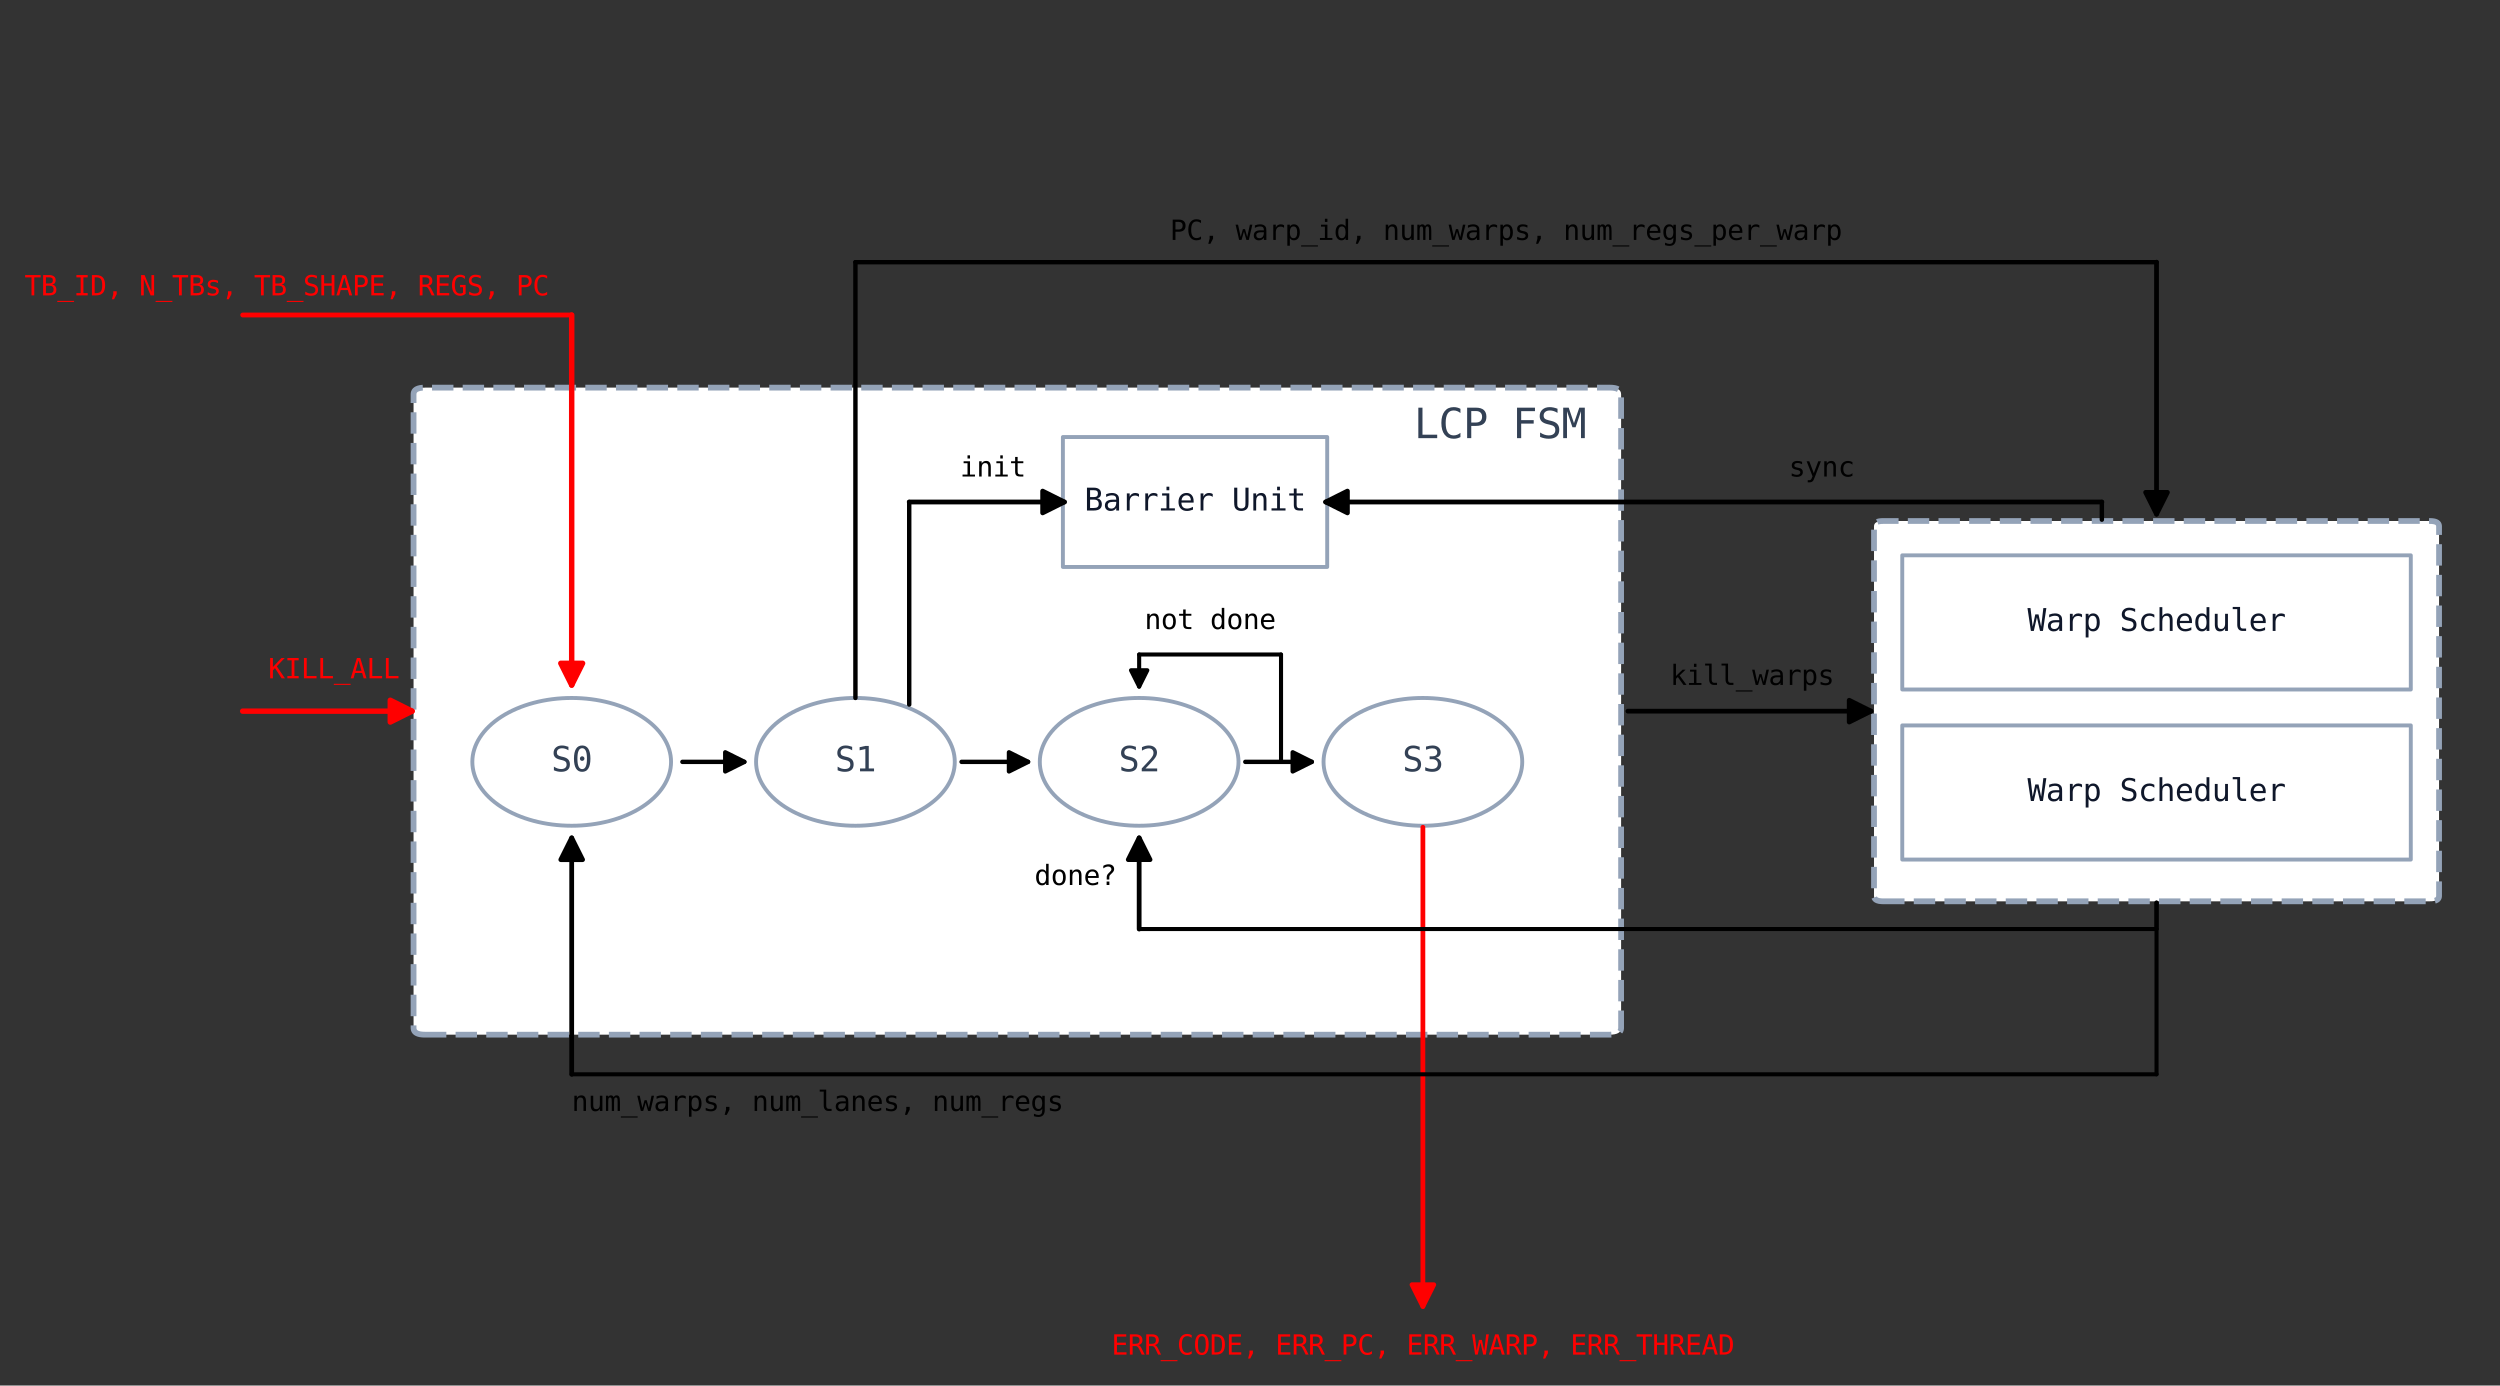 <?xml version="1.0" encoding="utf-8" standalone="no"?>
<!DOCTYPE svg PUBLIC "-//W3C//DTD SVG 1.1//EN"
  "http://www.w3.org/Graphics/SVG/1.1/DTD/svg11.dtd">
<svg xmlns:xlink="http://www.w3.org/1999/xlink" width="734.728pt" height="407.199pt" viewBox="0 0 734.728 407.199" xmlns="http://www.w3.org/2000/svg" version="1.1">
 <rect x="0" y="0" width="734.728" height="407.199" fill="#333333" stroke="none"/>
 <defs>
  <style type="text/css">*{stroke-linejoin: round; stroke-linecap: butt}</style>
 </defs>
 <g id="figure_1">
  <g id="patch_1">
   <path d="M 0 407.199 
L 734.728 407.199 
L 734.728 0 
L 0 0 
L 0 407.199 
z
" style="fill: none; opacity: 0"/>
  </g>
  <g id="axes_1">
   <g id="patch_2">
    <path d="M 124.888 304.081 
L 473.08 304.081 
Q 476.428 304.081 476.428 302.141 
L 476.428 115.862 
Q 476.428 113.922 473.08 113.922 
L 124.888 113.922 
Q 121.54 113.922 121.54 115.862 
L 121.54 302.141 
Q 121.54 304.081 124.888 304.081 
z
" clip-path="url(#p9949e3973f)" style="fill: #ffffff; stroke-dasharray: 6.29,2.72; stroke-dashoffset: 0; stroke: #94a3b8; stroke-width: 1.7; stroke-linejoin: miter"/>
   </g>
   <g id="patch_3">
    <path d="M 312.376 166.623 
L 390.05 166.623 
L 390.05 128.436 
L 312.376 128.436 
z
" clip-path="url(#p9949e3973f)" style="fill: #ffffff; stroke: #94a3b8; stroke-width: 1.15; stroke-linejoin: miter"/>
   </g>
   <g id="patch_4">
    <path d="M 168.016 242.681 
C 175.76 242.681 183.188 240.702 188.663 237.181 
C 194.139 233.66 197.216 228.884 197.216 223.904 
C 197.216 218.924 194.139 214.148 188.663 210.627 
C 183.188 207.105 175.76 205.127 168.016 205.127 
C 160.272 205.127 152.844 207.105 147.369 210.627 
C 141.893 214.148 138.816 218.924 138.816 223.904 
C 138.816 228.884 141.893 233.66 147.369 237.181 
C 152.844 240.702 160.272 242.681 168.016 242.681 
z
" clip-path="url(#p9949e3973f)" style="fill: #ffffff; stroke: #94a3b8; stroke-width: 1.15; stroke-linejoin: miter"/>
   </g>
   <g id="patch_5">
    <path d="M 251.402 242.681 
C 259.146 242.681 266.574 240.702 272.05 237.181 
C 277.525 233.66 280.602 228.884 280.602 223.904 
C 280.602 218.924 277.525 214.148 272.05 210.627 
C 266.574 207.105 259.146 205.127 251.402 205.127 
C 243.658 205.127 236.23 207.105 230.755 210.627 
C 225.279 214.148 222.202 218.924 222.202 223.904 
C 222.202 228.884 225.279 233.66 230.755 237.181 
C 236.23 240.702 243.658 242.681 251.402 242.681 
z
" clip-path="url(#p9949e3973f)" style="fill: #ffffff; stroke: #94a3b8; stroke-width: 1.15; stroke-linejoin: miter"/>
   </g>
   <g id="patch_6">
    <path d="M 334.788 242.681 
C 342.532 242.681 349.96 240.702 355.436 237.181 
C 360.912 233.66 363.988 228.884 363.988 223.904 
C 363.988 218.924 360.912 214.148 355.436 210.627 
C 349.96 207.105 342.532 205.127 334.788 205.127 
C 327.044 205.127 319.617 207.105 314.141 210.627 
C 308.665 214.148 305.588 218.924 305.588 223.904 
C 305.588 228.884 308.665 233.66 314.141 237.181 
C 319.617 240.702 327.044 242.681 334.788 242.681 
z
" clip-path="url(#p9949e3973f)" style="fill: #ffffff; stroke: #94a3b8; stroke-width: 1.15; stroke-linejoin: miter"/>
   </g>
   <g id="patch_7">
    <path d="M 418.175 242.681 
C 425.918 242.681 433.346 240.702 438.822 237.181 
C 444.298 233.66 447.375 228.884 447.375 223.904 
C 447.375 218.924 444.298 214.148 438.822 210.627 
C 433.346 207.105 425.918 205.127 418.175 205.127 
C 410.431 205.127 403.003 207.105 397.527 210.627 
C 392.051 214.148 388.975 218.924 388.975 223.904 
C 388.975 228.884 392.051 233.66 397.527 237.181 
C 403.003 240.702 410.431 242.681 418.175 242.681 
z
" clip-path="url(#p9949e3973f)" style="fill: #ffffff; stroke: #94a3b8; stroke-width: 1.15; stroke-linejoin: miter"/>
   </g>
   <g id="patch_8">
    <path d="M 200.556 223.904 
Q 210.379 223.904 218.748 223.904 
" clip-path="url(#p9949e3973f)" style="fill: none; stroke: #000000; stroke-width: 1.3; stroke-linecap: round"/>
    <path d="M 213.148 221.104 
L 218.748 223.904 
L 213.148 226.704 
z
" clip-path="url(#p9949e3973f)" style="stroke: #000000; stroke-width: 1.3; stroke-linecap: round"/>
   </g>
   <g id="patch_9">
    <path d="M 282.6 223.904 
Q 293.094 223.904 302.134 223.904 
" clip-path="url(#p9949e3973f)" style="fill: none; stroke: #000000; stroke-width: 1.3; stroke-linecap: round"/>
    <path d="M 296.534 221.104 
L 302.134 223.904 
L 296.534 226.704 
z
" clip-path="url(#p9949e3973f)" style="stroke: #000000; stroke-width: 1.3; stroke-linecap: round"/>
   </g>
   <g id="patch_10">
    <path d="M 365.986 223.904 
Q 376.48 223.904 385.52 223.904 
" clip-path="url(#p9949e3973f)" style="fill: none; stroke: #000000; stroke-width: 1.3; stroke-linecap: round"/>
    <path d="M 379.92 221.104 
L 385.52 223.904 
L 379.92 226.704 
z
" clip-path="url(#p9949e3973f)" style="stroke: #000000; stroke-width: 1.3; stroke-linecap: round"/>
   </g>
   <g id="patch_11">
    <path d="M 334.788 192.359 
Q 334.788 197.744 334.788 201.787 
" clip-path="url(#p9949e3973f)" style="fill: none; stroke: #000000; stroke-width: 1.2; stroke-linecap: round"/>
    <path d="M 337.188 196.987 
L 334.788 201.787 
L 332.388 196.987 
z
" clip-path="url(#p9949e3973f)" style="stroke: #000000; stroke-width: 1.2; stroke-linecap: round"/>
   </g>
   <g id="patch_12">
    <path d="M 553.432 264.885 
L 714.136 264.885 
Q 716.815 264.885 716.815 263.333 
L 716.815 154.67 
Q 716.815 153.118 714.136 153.118 
L 553.432 153.118 
Q 550.754 153.118 550.754 154.67 
L 550.754 263.333 
Q 550.754 264.885 553.432 264.885 
z
" clip-path="url(#p9949e3973f)" style="fill: #ffffff; stroke-dasharray: 6.29,2.72; stroke-dashoffset: 0; stroke: #94a3b8; stroke-width: 1.7; stroke-linejoin: miter"/>
   </g>
   <g id="patch_13">
    <path d="M 559.057 202.637 
L 708.512 202.637 
L 708.512 163.208 
L 559.057 163.208 
z
" clip-path="url(#p9949e3973f)" style="fill: #ffffff; stroke: #94a3b8; stroke-width: 1.15; stroke-linejoin: miter"/>
   </g>
   <g id="patch_14">
    <path d="M 559.057 252.622 
L 708.512 252.622 
L 708.512 213.193 
L 559.057 213.193 
z
" clip-path="url(#p9949e3973f)" style="fill: #ffffff; stroke: #94a3b8; stroke-width: 1.15; stroke-linejoin: miter"/>
   </g>
   <g id="patch_15">
    <path d="M 633.784 77.054 
Q 633.784 114.86 633.784 151.101 
" clip-path="url(#p9949e3973f)" style="fill: none; stroke: #000000; stroke-width: 1.4; stroke-linecap: round"/>
    <path d="M 636.984 144.701 
L 633.784 151.101 
L 630.584 144.701 
z
" clip-path="url(#p9949e3973f)" style="stroke: #000000; stroke-width: 1.4; stroke-linecap: round"/>
   </g>
   <g id="patch_16">
    <path d="M 168.016 315.724 
Q 168.016 280.203 168.016 246.248 
" clip-path="url(#p9949e3973f)" style="fill: none; stroke: #000000; stroke-width: 1.4; stroke-linecap: round"/>
    <path d="M 164.816 252.648 
L 168.016 246.248 
L 171.216 252.648 
z
" clip-path="url(#p9949e3973f)" style="stroke: #000000; stroke-width: 1.4; stroke-linecap: round"/>
   </g>
   <g id="patch_17">
    <path d="M 334.788 273.035 
Q 334.788 258.856 334.788 246.243 
" clip-path="url(#p9949e3973f)" style="fill: none; stroke: #000000; stroke-width: 1.4; stroke-linecap: round"/>
    <path d="M 331.588 252.643 
L 334.788 246.243 
L 337.988 252.643 
z
" clip-path="url(#p9949e3973f)" style="stroke: #000000; stroke-width: 1.4; stroke-linecap: round"/>
   </g>
   <g id="patch_18">
    <path d="M 617.714 147.53 
Q 502.872 147.53 389.595 147.53 
" clip-path="url(#p9949e3973f)" style="fill: none; stroke: #000000; stroke-width: 1.4; stroke-linecap: round"/>
    <path d="M 395.995 150.73 
L 389.595 147.53 
L 395.995 144.33 
z
" clip-path="url(#p9949e3973f)" style="stroke: #000000; stroke-width: 1.4; stroke-linecap: round"/>
   </g>
   <g id="patch_19">
    <path d="M 267.21 147.53 
Q 290.801 147.53 312.826 147.53 
" clip-path="url(#p9949e3973f)" style="fill: none; stroke: #000000; stroke-width: 1.4; stroke-linecap: round"/>
    <path d="M 306.426 144.33 
L 312.826 147.53 
L 306.426 150.73 
z
" clip-path="url(#p9949e3973f)" style="stroke: #000000; stroke-width: 1.4; stroke-linecap: round"/>
   </g>
   <g id="patch_20">
    <path d="M 168.016 92.578 
Q 168.016 147.851 168.016 201.336 
" clip-path="url(#p9949e3973f)" style="fill: none; stroke: #ff0000; stroke-width: 1.6; stroke-linecap: round"/>
    <path d="M 171.216 194.936 
L 168.016 201.336 
L 164.816 194.936 
z
" clip-path="url(#p9949e3973f)" style="fill: #ff0000; stroke: #ff0000; stroke-width: 1.6; stroke-linecap: round"/>
   </g>
   <g id="patch_21">
    <path d="M 418.175 243.125 
Q 418.175 314.324 418.175 383.957 
" clip-path="url(#p9949e3973f)" style="fill: none; stroke: #ff0000; stroke-width: 1.4; stroke-linecap: round"/>
    <path d="M 421.375 377.557 
L 418.175 383.957 
L 414.975 377.557 
z
" clip-path="url(#p9949e3973f)" style="fill: #ff0000; stroke: #ff0000; stroke-width: 1.4; stroke-linecap: round"/>
   </g>
   <g id="patch_22">
    <path d="M 71.32 209.002 
Q 97.106 209.002 121.102 209.002 
" clip-path="url(#p9949e3973f)" style="fill: none; stroke: #ff0000; stroke-width: 1.6; stroke-linecap: round"/>
    <path d="M 114.702 205.802 
L 121.102 209.002 
L 114.702 212.202 
z
" clip-path="url(#p9949e3973f)" style="fill: #ff0000; stroke: #ff0000; stroke-width: 1.6; stroke-linecap: round"/>
   </g>
   <g id="patch_23">
    <path d="M 478.426 209.002 
Q 514.929 209.002 549.867 209.002 
" clip-path="url(#p9949e3973f)" style="fill: none; stroke: #000000; stroke-width: 1.4; stroke-linecap: round"/>
    <path d="M 543.467 205.802 
L 549.867 209.002 
L 543.467 212.202 
z
" clip-path="url(#p9949e3973f)" style="stroke: #000000; stroke-width: 1.4; stroke-linecap: round"/>
   </g>
   <g id="line2d_1">
    <path d="M 376.481 223.904 
L 376.481 192.359 
" clip-path="url(#p9949e3973f)" style="fill: none; stroke: #000000; stroke-width: 1.2; stroke-linecap: round"/>
   </g>
   <g id="line2d_2">
    <path d="M 376.481 192.359 
L 334.788 192.359 
" clip-path="url(#p9949e3973f)" style="fill: none; stroke: #000000; stroke-width: 1.2; stroke-linecap: round"/>
   </g>
   <g id="line2d_3">
    <path d="M 251.402 205.127 
L 251.402 77.054 
" clip-path="url(#p9949e3973f)" style="fill: none; stroke: #000000; stroke-width: 1.3; stroke-linecap: round"/>
   </g>
   <g id="line2d_4">
    <path d="M 251.402 77.054 
L 633.784 77.054 
" clip-path="url(#p9949e3973f)" style="fill: none; stroke: #000000; stroke-width: 1.3; stroke-linecap: round"/>
   </g>
   <g id="line2d_5">
    <path d="M 633.784 265.273 
L 633.784 315.724 
" clip-path="url(#p9949e3973f)" style="fill: none; stroke: #000000; stroke-width: 1.2; stroke-linecap: round"/>
   </g>
   <g id="line2d_6">
    <path d="M 633.784 315.724 
L 168.016 315.724 
" clip-path="url(#p9949e3973f)" style="fill: none; stroke: #000000; stroke-width: 1.2; stroke-linecap: round"/>
   </g>
   <g id="line2d_7">
    <path d="M 633.784 265.273 
L 633.784 273.035 
" clip-path="url(#p9949e3973f)" style="fill: none; stroke: #000000; stroke-width: 1.2; stroke-linecap: round"/>
   </g>
   <g id="line2d_8">
    <path d="M 633.784 273.035 
L 334.788 273.035 
" clip-path="url(#p9949e3973f)" style="fill: none; stroke: #000000; stroke-width: 1.2; stroke-linecap: round"/>
   </g>
   <g id="line2d_9">
    <path d="M 617.714 152.73 
L 617.714 147.53 
" clip-path="url(#p9949e3973f)" style="fill: none; stroke: #000000; stroke-width: 1.3; stroke-linecap: round"/>
   </g>
   <g id="line2d_10">
    <path d="M 267.21 207.067 
L 267.21 147.53 
" clip-path="url(#p9949e3973f)" style="fill: none; stroke: #000000; stroke-width: 1.3; stroke-linecap: round"/>
   </g>
   <g id="line2d_11">
    <path d="M 71.32 92.578 
L 168.016 92.578 
" clip-path="url(#p9949e3973f)" style="fill: none; stroke: #ff0000; stroke-width: 1.4; stroke-linecap: round"/>
   </g>
   <g id="text_1">
    <!-- LCP FSM -->
    <g style="fill: #334155" transform="translate(415.546 128.77) scale(0.12 -0.12)">
     <defs>
      <path id="DejaVuSansMono-4c" d="M 672 4666 
L 1306 4666 
L 1306 531 
L 3559 531 
L 3559 0 
L 672 0 
L 672 4666 
z
" transform="scale(0.016)"/>
      <path id="DejaVuSansMono-43" d="M 3353 166 
Q 3113 38 2859 -26 
Q 2606 -91 2322 -91 
Q 1425 -91 929 543 
Q 434 1178 434 2328 
Q 434 3472 932 4111 
Q 1431 4750 2322 4750 
Q 2606 4750 2859 4686 
Q 3113 4622 3353 4494 
L 3353 3847 
Q 3122 4038 2856 4138 
Q 2591 4238 2322 4238 
Q 1706 4238 1400 3763 
Q 1094 3288 1094 2328 
Q 1094 1372 1400 897 
Q 1706 422 2322 422 
Q 2597 422 2861 522 
Q 3125 622 3353 813 
L 3353 166 
z
" transform="scale(0.016)"/>
      <path id="DejaVuSansMono-50" d="M 1247 4147 
L 1247 2394 
L 1978 2394 
Q 2416 2394 2661 2625 
Q 2906 2856 2906 3272 
Q 2906 3688 2662 3917 
Q 2419 4147 1978 4147 
L 1247 4147 
z
M 616 4666 
L 1978 4666 
Q 2759 4666 3162 4311 
Q 3566 3956 3566 3272 
Q 3566 2581 3164 2228 
Q 2763 1875 1978 1875 
L 1247 1875 
L 1247 0 
L 616 0 
L 616 4666 
z
" transform="scale(0.016)"/>
      <path id="DejaVuSansMono-20" transform="scale(0.016)"/>
      <path id="DejaVuSansMono-46" d="M 728 4666 
L 3475 4666 
L 3475 4134 
L 1363 4134 
L 1363 2759 
L 3278 2759 
L 3278 2228 
L 1363 2228 
L 1363 0 
L 728 0 
L 728 4666 
z
" transform="scale(0.016)"/>
      <path id="DejaVuSansMono-53" d="M 3163 4506 
L 3163 3866 
Q 2875 4050 2586 4144 
Q 2297 4238 2003 4238 
Q 1556 4238 1297 4030 
Q 1038 3822 1038 3469 
Q 1038 3159 1208 2996 
Q 1378 2834 1844 2725 
L 2175 2650 
Q 2831 2497 3131 2169 
Q 3431 1841 3431 1275 
Q 3431 609 3018 259 
Q 2606 -91 1819 -91 
Q 1491 -91 1159 -20 
Q 828 50 494 191 
L 494 863 
Q 853 634 1173 528 
Q 1494 422 1819 422 
Q 2297 422 2562 636 
Q 2828 850 2828 1234 
Q 2828 1584 2645 1768 
Q 2463 1953 2009 2053 
L 1672 2131 
Q 1022 2278 728 2575 
Q 434 2872 434 3372 
Q 434 3997 854 4373 
Q 1275 4750 1972 4750 
Q 2241 4750 2537 4689 
Q 2834 4628 3163 4506 
z
" transform="scale(0.016)"/>
      <path id="DejaVuSansMono-4d" d="M 269 4666 
L 1113 4666 
L 1919 2291 
L 2731 4666 
L 3578 4666 
L 3578 0 
L 2994 0 
L 2994 4122 
L 2163 1663 
L 1684 1663 
L 850 4122 
L 850 0 
L 269 0 
L 269 4666 
z
" transform="scale(0.016)"/>
     </defs>
     <use xlink:href="#DejaVuSansMono-4c"/>
     <use xlink:href="#DejaVuSansMono-43" transform="translate(60.205 0)"/>
     <use xlink:href="#DejaVuSansMono-50" transform="translate(120.41 0)"/>
     <use xlink:href="#DejaVuSansMono-20" transform="translate(180.615 0)"/>
     <use xlink:href="#DejaVuSansMono-46" transform="translate(240.82 0)"/>
     <use xlink:href="#DejaVuSansMono-53" transform="translate(301.025 0)"/>
     <use xlink:href="#DejaVuSansMono-4d" transform="translate(361.23 0)"/>
    </g>
   </g>
   <g id="text_2">
    <!-- Barrier Unit -->
    <g style="fill: #0f172a" transform="translate(318.703 150.037) scale(0.09 -0.09)">
     <defs>
      <path id="DejaVuSansMono-42" d="M 1153 2228 
L 1153 519 
L 1900 519 
Q 2450 519 2684 711 
Q 2919 903 2919 1344 
Q 2919 1800 2672 2014 
Q 2425 2228 1900 2228 
L 1153 2228 
z
M 1153 4147 
L 1153 2741 
L 1888 2741 
Q 2344 2741 2548 2916 
Q 2753 3091 2753 3481 
Q 2753 3834 2551 3990 
Q 2350 4147 1888 4147 
L 1153 4147 
z
M 519 4666 
L 1900 4666 
Q 2616 4666 3003 4356 
Q 3391 4047 3391 3481 
Q 3391 3053 3186 2806 
Q 2981 2559 2572 2497 
Q 3031 2428 3292 2104 
Q 3553 1781 3553 1281 
Q 3553 647 3137 323 
Q 2722 0 1900 0 
L 519 0 
L 519 4666 
z
" transform="scale(0.016)"/>
      <path id="DejaVuSansMono-61" d="M 2194 1759 
L 2003 1759 
Q 1500 1759 1245 1582 
Q 991 1406 991 1056 
Q 991 741 1181 566 
Q 1372 391 1709 391 
Q 2184 391 2456 720 
Q 2728 1050 2731 1631 
L 2731 1759 
L 2194 1759 
z
M 3309 1997 
L 3309 0 
L 2731 0 
L 2731 519 
Q 2547 206 2267 57 
Q 1988 -91 1588 -91 
Q 1053 -91 734 211 
Q 416 513 416 1019 
Q 416 1603 808 1906 
Q 1200 2209 1959 2209 
L 2731 2209 
L 2731 2300 
Q 2728 2719 2518 2908 
Q 2309 3097 1850 3097 
Q 1556 3097 1256 3012 
Q 956 2928 672 2766 
L 672 3341 
Q 991 3463 1283 3523 
Q 1575 3584 1850 3584 
Q 2284 3584 2592 3456 
Q 2900 3328 3091 3072 
Q 3209 2916 3259 2686 
Q 3309 2456 3309 1997 
z
" transform="scale(0.016)"/>
      <path id="DejaVuSansMono-72" d="M 3609 2778 
Q 3425 2922 3234 2987 
Q 3044 3053 2816 3053 
Q 2278 3053 1993 2715 
Q 1709 2378 1709 1741 
L 1709 0 
L 1131 0 
L 1131 3500 
L 1709 3500 
L 1709 2816 
Q 1853 3188 2151 3386 
Q 2450 3584 2859 3584 
Q 3072 3584 3256 3531 
Q 3441 3478 3609 3366 
L 3609 2778 
z
" transform="scale(0.016)"/>
      <path id="DejaVuSansMono-69" d="M 800 3500 
L 2272 3500 
L 2272 447 
L 3413 447 
L 3413 0 
L 556 0 
L 556 447 
L 1697 447 
L 1697 3053 
L 800 3053 
L 800 3500 
z
M 1697 4863 
L 2272 4863 
L 2272 4134 
L 1697 4134 
L 1697 4863 
z
" transform="scale(0.016)"/>
      <path id="DejaVuSansMono-65" d="M 3475 1894 
L 3475 1613 
L 984 1613 
L 984 1594 
Q 984 1022 1282 709 
Q 1581 397 2125 397 
Q 2400 397 2700 484 
Q 3000 572 3341 750 
L 3341 178 
Q 3013 44 2708 -23 
Q 2403 -91 2119 -91 
Q 1303 -91 843 398 
Q 384 888 384 1747 
Q 384 2584 834 3084 
Q 1284 3584 2034 3584 
Q 2703 3584 3089 3131 
Q 3475 2678 3475 1894 
z
M 2900 2063 
Q 2888 2569 2661 2833 
Q 2434 3097 2009 3097 
Q 1594 3097 1325 2822 
Q 1056 2547 1006 2059 
L 2900 2063 
z
" transform="scale(0.016)"/>
      <path id="DejaVuSansMono-55" d="M 459 1791 
L 459 4666 
L 1094 4666 
L 1094 1503 
Q 1094 1163 1112 1017 
Q 1131 872 1178 794 
Q 1278 609 1467 515 
Q 1656 422 1925 422 
Q 2197 422 2384 515 
Q 2572 609 2675 794 
Q 2722 872 2740 1015 
Q 2759 1159 2759 1497 
L 2759 4666 
L 3391 4666 
L 3391 1791 
Q 3391 1075 3302 773 
Q 3213 472 2994 275 
Q 2788 91 2522 0 
Q 2256 -91 1925 -91 
Q 1597 -91 1331 0 
Q 1066 91 856 275 
Q 641 469 550 776 
Q 459 1084 459 1791 
z
" transform="scale(0.016)"/>
      <path id="DejaVuSansMono-6e" d="M 3284 2169 
L 3284 0 
L 2706 0 
L 2706 2169 
Q 2706 2641 2540 2862 
Q 2375 3084 2022 3084 
Q 1619 3084 1401 2798 
Q 1184 2513 1184 1978 
L 1184 0 
L 609 0 
L 609 3500 
L 1184 3500 
L 1184 2975 
Q 1338 3275 1600 3429 
Q 1863 3584 2222 3584 
Q 2756 3584 3020 3232 
Q 3284 2881 3284 2169 
z
" transform="scale(0.016)"/>
      <path id="DejaVuSansMono-74" d="M 1919 4494 
L 1919 3500 
L 3225 3500 
L 3225 3053 
L 1919 3053 
L 1919 1153 
Q 1919 766 2066 612 
Q 2213 459 2578 459 
L 3225 459 
L 3225 0 
L 2522 0 
Q 1875 0 1609 259 
Q 1344 519 1344 1153 
L 1344 3053 
L 409 3053 
L 409 3500 
L 1344 3500 
L 1344 4494 
L 1919 4494 
z
" transform="scale(0.016)"/>
     </defs>
     <use xlink:href="#DejaVuSansMono-42"/>
     <use xlink:href="#DejaVuSansMono-61" transform="translate(60.205 0)"/>
     <use xlink:href="#DejaVuSansMono-72" transform="translate(120.41 0)"/>
     <use xlink:href="#DejaVuSansMono-72" transform="translate(180.615 0)"/>
     <use xlink:href="#DejaVuSansMono-69" transform="translate(240.82 0)"/>
     <use xlink:href="#DejaVuSansMono-65" transform="translate(301.025 0)"/>
     <use xlink:href="#DejaVuSansMono-72" transform="translate(361.23 0)"/>
     <use xlink:href="#DejaVuSansMono-20" transform="translate(421.436 0)"/>
     <use xlink:href="#DejaVuSansMono-55" transform="translate(481.641 0)"/>
     <use xlink:href="#DejaVuSansMono-6e" transform="translate(541.846 0)"/>
     <use xlink:href="#DejaVuSansMono-69" transform="translate(602.051 0)"/>
     <use xlink:href="#DejaVuSansMono-74" transform="translate(662.256 0)"/>
    </g>
   </g>
   <g id="text_3">
    <!-- S0 -->
    <g style="fill: #334155" transform="translate(161.996 226.69) scale(0.1 -0.1)">
     <defs>
      <path id="DejaVuSansMono-30" d="M 1509 2344 
Q 1509 2516 1629 2641 
Q 1750 2766 1919 2766 
Q 2094 2766 2219 2641 
Q 2344 2516 2344 2344 
Q 2344 2169 2220 2047 
Q 2097 1925 1919 1925 
Q 1744 1925 1626 2044 
Q 1509 2163 1509 2344 
z
M 1925 4250 
Q 1484 4250 1267 3775 
Q 1050 3300 1050 2328 
Q 1050 1359 1267 884 
Q 1484 409 1925 409 
Q 2369 409 2586 884 
Q 2803 1359 2803 2328 
Q 2803 3300 2586 3775 
Q 2369 4250 1925 4250 
z
M 1925 4750 
Q 2672 4750 3055 4137 
Q 3438 3525 3438 2328 
Q 3438 1134 3055 521 
Q 2672 -91 1925 -91 
Q 1178 -91 797 521 
Q 416 1134 416 2328 
Q 416 3525 797 4137 
Q 1178 4750 1925 4750 
z
" transform="scale(0.016)"/>
     </defs>
     <use xlink:href="#DejaVuSansMono-53"/>
     <use xlink:href="#DejaVuSansMono-30" transform="translate(60.205 0)"/>
    </g>
   </g>
   <g id="text_4">
    <!-- S1 -->
    <g style="fill: #334155" transform="translate(245.382 226.69) scale(0.1 -0.1)">
     <defs>
      <path id="DejaVuSansMono-31" d="M 844 531 
L 1825 531 
L 1825 4097 
L 769 3859 
L 769 4434 
L 1819 4666 
L 2450 4666 
L 2450 531 
L 3419 531 
L 3419 0 
L 844 0 
L 844 531 
z
" transform="scale(0.016)"/>
     </defs>
     <use xlink:href="#DejaVuSansMono-53"/>
     <use xlink:href="#DejaVuSansMono-31" transform="translate(60.205 0)"/>
    </g>
   </g>
   <g id="text_5">
    <!-- S2 -->
    <g style="fill: #334155" transform="translate(328.768 226.69) scale(0.1 -0.1)">
     <defs>
      <path id="DejaVuSansMono-32" d="M 1166 531 
L 3309 531 
L 3309 0 
L 475 0 
L 475 531 
Q 1059 1147 1496 1619 
Q 1934 2091 2100 2284 
Q 2413 2666 2522 2902 
Q 2631 3138 2631 3384 
Q 2631 3775 2401 3997 
Q 2172 4219 1772 4219 
Q 1488 4219 1175 4116 
Q 863 4013 513 3803 
L 513 4441 
Q 834 4594 1145 4672 
Q 1456 4750 1759 4750 
Q 2444 4750 2861 4386 
Q 3278 4022 3278 3431 
Q 3278 3131 3139 2831 
Q 3000 2531 2688 2169 
Q 2513 1966 2180 1606 
Q 1847 1247 1166 531 
z
" transform="scale(0.016)"/>
     </defs>
     <use xlink:href="#DejaVuSansMono-53"/>
     <use xlink:href="#DejaVuSansMono-32" transform="translate(60.205 0)"/>
    </g>
   </g>
   <g id="text_6">
    <!-- S3 -->
    <g style="fill: #334155" transform="translate(412.154 226.69) scale(0.1 -0.1)">
     <defs>
      <path id="DejaVuSansMono-33" d="M 2425 2497 
Q 2884 2375 3128 2064 
Q 3372 1753 3372 1288 
Q 3372 644 2939 276 
Q 2506 -91 1741 -91 
Q 1419 -91 1084 -31 
Q 750 28 428 141 
L 428 769 
Q 747 603 1056 522 
Q 1366 441 1672 441 
Q 2191 441 2469 675 
Q 2747 909 2747 1350 
Q 2747 1756 2469 1995 
Q 2191 2234 1716 2234 
L 1234 2234 
L 1234 2753 
L 1716 2753 
Q 2150 2753 2394 2943 
Q 2638 3134 2638 3475 
Q 2638 3834 2411 4026 
Q 2184 4219 1766 4219 
Q 1488 4219 1191 4156 
Q 894 4094 569 3969 
L 569 4550 
Q 947 4650 1242 4700 
Q 1538 4750 1766 4750 
Q 2447 4750 2855 4408 
Q 3263 4066 3263 3500 
Q 3263 3116 3048 2859 
Q 2834 2603 2425 2497 
z
" transform="scale(0.016)"/>
     </defs>
     <use xlink:href="#DejaVuSansMono-53"/>
     <use xlink:href="#DejaVuSansMono-33" transform="translate(60.205 0)"/>
    </g>
   </g>
   <g id="text_7">
    <!-- not done -->
    <g transform="translate(336.37 184.874) scale(0.08 -0.08)">
     <defs>
      <path id="DejaVuSansMono-6f" d="M 1925 3097 
Q 1488 3097 1263 2756 
Q 1038 2416 1038 1747 
Q 1038 1081 1263 739 
Q 1488 397 1925 397 
Q 2366 397 2591 739 
Q 2816 1081 2816 1747 
Q 2816 2416 2591 2756 
Q 2366 3097 1925 3097 
z
M 1925 3584 
Q 2653 3584 3039 3112 
Q 3425 2641 3425 1747 
Q 3425 850 3040 379 
Q 2656 -91 1925 -91 
Q 1197 -91 812 379 
Q 428 850 428 1747 
Q 428 2641 812 3112 
Q 1197 3584 1925 3584 
z
" transform="scale(0.016)"/>
      <path id="DejaVuSansMono-64" d="M 2681 3053 
L 2681 4863 
L 3256 4863 
L 3256 0 
L 2681 0 
L 2681 441 
Q 2538 181 2298 45 
Q 2059 -91 1747 -91 
Q 1113 -91 748 401 
Q 384 894 384 1759 
Q 384 2613 750 3098 
Q 1116 3584 1747 3584 
Q 2063 3584 2303 3448 
Q 2544 3313 2681 3053 
z
M 991 1747 
Q 991 1078 1203 737 
Q 1416 397 1831 397 
Q 2247 397 2464 740 
Q 2681 1084 2681 1747 
Q 2681 2413 2464 2755 
Q 2247 3097 1831 3097 
Q 1416 3097 1203 2756 
Q 991 2416 991 1747 
z
" transform="scale(0.016)"/>
     </defs>
     <use xlink:href="#DejaVuSansMono-6e"/>
     <use xlink:href="#DejaVuSansMono-6f" transform="translate(60.205 0)"/>
     <use xlink:href="#DejaVuSansMono-74" transform="translate(120.41 0)"/>
     <use xlink:href="#DejaVuSansMono-20" transform="translate(180.615 0)"/>
     <use xlink:href="#DejaVuSansMono-64" transform="translate(240.82 0)"/>
     <use xlink:href="#DejaVuSansMono-6f" transform="translate(301.025 0)"/>
     <use xlink:href="#DejaVuSansMono-6e" transform="translate(361.23 0)"/>
     <use xlink:href="#DejaVuSansMono-65" transform="translate(421.436 0)"/>
    </g>
   </g>
   <g id="text_8">
    <!-- Warp Scheduler -->
    <g style="fill: #0f172a" transform="translate(595.856 185.43) scale(0.09 -0.09)">
     <defs>
      <path id="DejaVuSansMono-57" d="M 0 4666 
L 616 4666 
L 1063 878 
L 1594 3384 
L 2253 3384 
L 2791 872 
L 3238 4666 
L 3853 4666 
L 3156 0 
L 2559 0 
L 1925 2772 
L 1294 0 
L 697 0 
L 0 4666 
z
" transform="scale(0.016)"/>
      <path id="DejaVuSansMono-70" d="M 1172 441 
L 1172 -1331 
L 594 -1331 
L 594 3500 
L 1172 3500 
L 1172 3053 
Q 1316 3313 1555 3448 
Q 1794 3584 2106 3584 
Q 2741 3584 3102 3093 
Q 3463 2603 3463 1734 
Q 3463 881 3100 395 
Q 2738 -91 2106 -91 
Q 1788 -91 1548 45 
Q 1309 181 1172 441 
z
M 2859 1747 
Q 2859 2416 2648 2756 
Q 2438 3097 2022 3097 
Q 1603 3097 1387 2755 
Q 1172 2413 1172 1747 
Q 1172 1084 1387 740 
Q 1603 397 2022 397 
Q 2438 397 2648 737 
Q 2859 1078 2859 1747 
z
" transform="scale(0.016)"/>
      <path id="DejaVuSansMono-63" d="M 3316 178 
Q 3084 44 2839 -23 
Q 2594 -91 2338 -91 
Q 1525 -91 1067 396 
Q 609 884 609 1747 
Q 609 2609 1067 3096 
Q 1525 3584 2338 3584 
Q 2591 3584 2831 3518 
Q 3072 3453 3316 3316 
L 3316 2713 
Q 3088 2916 2858 3006 
Q 2628 3097 2338 3097 
Q 1797 3097 1506 2747 
Q 1216 2397 1216 1747 
Q 1216 1100 1508 748 
Q 1800 397 2338 397 
Q 2638 397 2875 489 
Q 3113 581 3316 775 
L 3316 178 
z
" transform="scale(0.016)"/>
      <path id="DejaVuSansMono-68" d="M 3284 2169 
L 3284 0 
L 2706 0 
L 2706 2169 
Q 2706 2641 2540 2862 
Q 2375 3084 2022 3084 
Q 1619 3084 1401 2798 
Q 1184 2513 1184 1978 
L 1184 0 
L 609 0 
L 609 4863 
L 1184 4863 
L 1184 2975 
Q 1338 3275 1600 3429 
Q 1863 3584 2222 3584 
Q 2756 3584 3020 3232 
Q 3284 2881 3284 2169 
z
" transform="scale(0.016)"/>
      <path id="DejaVuSansMono-75" d="M 609 1325 
L 609 3494 
L 1184 3494 
L 1184 1325 
Q 1184 853 1351 631 
Q 1519 409 1869 409 
Q 2275 409 2490 695 
Q 2706 981 2706 1516 
L 2706 3494 
L 3284 3494 
L 3284 0 
L 2706 0 
L 2706 525 
Q 2553 222 2289 65 
Q 2025 -91 1672 -91 
Q 1134 -91 871 261 
Q 609 613 609 1325 
z
" transform="scale(0.016)"/>
      <path id="DejaVuSansMono-6c" d="M 1997 1269 
Q 1997 881 2139 684 
Q 2281 488 2559 488 
L 3231 488 
L 3231 0 
L 2503 0 
Q 1988 0 1705 331 
Q 1422 663 1422 1269 
L 1422 4447 
L 500 4447 
L 500 4897 
L 1997 4897 
L 1997 1269 
z
" transform="scale(0.016)"/>
     </defs>
     <use xlink:href="#DejaVuSansMono-57"/>
     <use xlink:href="#DejaVuSansMono-61" transform="translate(60.205 0)"/>
     <use xlink:href="#DejaVuSansMono-72" transform="translate(120.41 0)"/>
     <use xlink:href="#DejaVuSansMono-70" transform="translate(180.615 0)"/>
     <use xlink:href="#DejaVuSansMono-20" transform="translate(240.82 0)"/>
     <use xlink:href="#DejaVuSansMono-53" transform="translate(301.025 0)"/>
     <use xlink:href="#DejaVuSansMono-63" transform="translate(361.23 0)"/>
     <use xlink:href="#DejaVuSansMono-68" transform="translate(421.436 0)"/>
     <use xlink:href="#DejaVuSansMono-65" transform="translate(481.641 0)"/>
     <use xlink:href="#DejaVuSansMono-64" transform="translate(541.846 0)"/>
     <use xlink:href="#DejaVuSansMono-75" transform="translate(602.051 0)"/>
     <use xlink:href="#DejaVuSansMono-6c" transform="translate(662.256 0)"/>
     <use xlink:href="#DejaVuSansMono-65" transform="translate(722.461 0)"/>
     <use xlink:href="#DejaVuSansMono-72" transform="translate(782.666 0)"/>
    </g>
   </g>
   <g id="text_9">
    <!-- Warp Scheduler -->
    <g style="fill: #0f172a" transform="translate(595.856 235.415) scale(0.09 -0.09)">
     <use xlink:href="#DejaVuSansMono-57"/>
     <use xlink:href="#DejaVuSansMono-61" transform="translate(60.205 0)"/>
     <use xlink:href="#DejaVuSansMono-72" transform="translate(120.41 0)"/>
     <use xlink:href="#DejaVuSansMono-70" transform="translate(180.615 0)"/>
     <use xlink:href="#DejaVuSansMono-20" transform="translate(240.82 0)"/>
     <use xlink:href="#DejaVuSansMono-53" transform="translate(301.025 0)"/>
     <use xlink:href="#DejaVuSansMono-63" transform="translate(361.23 0)"/>
     <use xlink:href="#DejaVuSansMono-68" transform="translate(421.436 0)"/>
     <use xlink:href="#DejaVuSansMono-65" transform="translate(481.641 0)"/>
     <use xlink:href="#DejaVuSansMono-64" transform="translate(541.846 0)"/>
     <use xlink:href="#DejaVuSansMono-75" transform="translate(602.051 0)"/>
     <use xlink:href="#DejaVuSansMono-6c" transform="translate(662.256 0)"/>
     <use xlink:href="#DejaVuSansMono-65" transform="translate(722.461 0)"/>
     <use xlink:href="#DejaVuSansMono-72" transform="translate(782.666 0)"/>
    </g>
   </g>
   <g id="text_10">
    <!-- PC, warp_id, num_warps, num_regs_per_warp -->
    <g transform="translate(343.86 70.511) scale(0.08 -0.08)">
     <defs>
      <path id="DejaVuSansMono-2c" d="M 1569 947 
L 2356 947 
L 2356 300 
L 1741 -897 
L 1259 -897 
L 1569 300 
L 1569 947 
z
" transform="scale(0.016)"/>
      <path id="DejaVuSansMono-77" d="M 0 3500 
L 569 3500 
L 1178 672 
L 1678 2478 
L 2169 2478 
L 2675 672 
L 3284 3500 
L 3853 3500 
L 3034 0 
L 2484 0 
L 1925 1919 
L 1369 0 
L 819 0 
L 0 3500 
z
" transform="scale(0.016)"/>
      <path id="DejaVuSansMono-5f" d="M 3853 -1259 
L 3853 -1509 
L 0 -1509 
L 0 -1259 
L 3853 -1259 
z
" transform="scale(0.016)"/>
      <path id="DejaVuSansMono-6d" d="M 2113 3144 
Q 2219 3369 2383 3476 
Q 2547 3584 2778 3584 
Q 3200 3584 3373 3257 
Q 3547 2931 3547 2028 
L 3547 0 
L 3022 0 
L 3022 2003 
Q 3022 2744 2939 2923 
Q 2856 3103 2638 3103 
Q 2388 3103 2295 2911 
Q 2203 2719 2203 2003 
L 2203 0 
L 1678 0 
L 1678 2003 
Q 1678 2753 1589 2928 
Q 1500 3103 1269 3103 
Q 1041 3103 952 2911 
Q 863 2719 863 2003 
L 863 0 
L 341 0 
L 341 3500 
L 863 3500 
L 863 3200 
Q 966 3388 1120 3486 
Q 1275 3584 1472 3584 
Q 1709 3584 1867 3475 
Q 2025 3366 2113 3144 
z
" transform="scale(0.016)"/>
      <path id="DejaVuSansMono-73" d="M 3041 3378 
L 3041 2816 
Q 2794 2959 2544 3031 
Q 2294 3103 2034 3103 
Q 1644 3103 1451 2976 
Q 1259 2850 1259 2591 
Q 1259 2356 1403 2240 
Q 1547 2125 2119 2016 
L 2350 1972 
Q 2778 1891 2998 1647 
Q 3219 1403 3219 1013 
Q 3219 494 2850 201 
Q 2481 -91 1825 -91 
Q 1566 -91 1281 -36 
Q 997 19 666 128 
L 666 722 
Q 988 556 1281 473 
Q 1575 391 1838 391 
Q 2219 391 2428 545 
Q 2638 700 2638 978 
Q 2638 1378 1872 1531 
L 1847 1538 
L 1631 1581 
Q 1134 1678 906 1908 
Q 678 2138 678 2534 
Q 678 3038 1018 3311 
Q 1359 3584 1991 3584 
Q 2272 3584 2531 3532 
Q 2791 3481 3041 3378 
z
" transform="scale(0.016)"/>
      <path id="DejaVuSansMono-67" d="M 2681 1778 
Q 2681 2425 2470 2761 
Q 2259 3097 1856 3097 
Q 1434 3097 1212 2761 
Q 991 2425 991 1778 
Q 991 1131 1214 792 
Q 1438 453 1863 453 
Q 2259 453 2470 793 
Q 2681 1134 2681 1778 
z
M 3256 225 
Q 3256 -563 2884 -969 
Q 2513 -1375 1791 -1375 
Q 1553 -1375 1293 -1331 
Q 1034 -1288 775 -1203 
L 775 -634 
Q 1081 -778 1331 -847 
Q 1581 -916 1791 -916 
Q 2256 -916 2468 -662 
Q 2681 -409 2681 141 
L 2681 166 
L 2681 556 
Q 2544 263 2306 119 
Q 2069 -25 1728 -25 
Q 1116 -25 750 465 
Q 384 956 384 1778 
Q 384 2603 750 3093 
Q 1116 3584 1728 3584 
Q 2066 3584 2300 3450 
Q 2534 3316 2681 3034 
L 2681 3488 
L 3256 3488 
L 3256 225 
z
" transform="scale(0.016)"/>
     </defs>
     <use xlink:href="#DejaVuSansMono-50"/>
     <use xlink:href="#DejaVuSansMono-43" transform="translate(60.205 0)"/>
     <use xlink:href="#DejaVuSansMono-2c" transform="translate(120.41 0)"/>
     <use xlink:href="#DejaVuSansMono-20" transform="translate(180.615 0)"/>
     <use xlink:href="#DejaVuSansMono-77" transform="translate(240.82 0)"/>
     <use xlink:href="#DejaVuSansMono-61" transform="translate(301.025 0)"/>
     <use xlink:href="#DejaVuSansMono-72" transform="translate(361.23 0)"/>
     <use xlink:href="#DejaVuSansMono-70" transform="translate(421.436 0)"/>
     <use xlink:href="#DejaVuSansMono-5f" transform="translate(481.641 0)"/>
     <use xlink:href="#DejaVuSansMono-69" transform="translate(541.846 0)"/>
     <use xlink:href="#DejaVuSansMono-64" transform="translate(602.051 0)"/>
     <use xlink:href="#DejaVuSansMono-2c" transform="translate(662.256 0)"/>
     <use xlink:href="#DejaVuSansMono-20" transform="translate(722.461 0)"/>
     <use xlink:href="#DejaVuSansMono-6e" transform="translate(782.666 0)"/>
     <use xlink:href="#DejaVuSansMono-75" transform="translate(842.871 0)"/>
     <use xlink:href="#DejaVuSansMono-6d" transform="translate(903.076 0)"/>
     <use xlink:href="#DejaVuSansMono-5f" transform="translate(963.281 0)"/>
     <use xlink:href="#DejaVuSansMono-77" transform="translate(1023.486 0)"/>
     <use xlink:href="#DejaVuSansMono-61" transform="translate(1083.691 0)"/>
     <use xlink:href="#DejaVuSansMono-72" transform="translate(1143.896 0)"/>
     <use xlink:href="#DejaVuSansMono-70" transform="translate(1204.102 0)"/>
     <use xlink:href="#DejaVuSansMono-73" transform="translate(1264.307 0)"/>
     <use xlink:href="#DejaVuSansMono-2c" transform="translate(1324.512 0)"/>
     <use xlink:href="#DejaVuSansMono-20" transform="translate(1384.717 0)"/>
     <use xlink:href="#DejaVuSansMono-6e" transform="translate(1444.922 0)"/>
     <use xlink:href="#DejaVuSansMono-75" transform="translate(1505.127 0)"/>
     <use xlink:href="#DejaVuSansMono-6d" transform="translate(1565.332 0)"/>
     <use xlink:href="#DejaVuSansMono-5f" transform="translate(1625.537 0)"/>
     <use xlink:href="#DejaVuSansMono-72" transform="translate(1685.742 0)"/>
     <use xlink:href="#DejaVuSansMono-65" transform="translate(1745.947 0)"/>
     <use xlink:href="#DejaVuSansMono-67" transform="translate(1806.152 0)"/>
     <use xlink:href="#DejaVuSansMono-73" transform="translate(1866.357 0)"/>
     <use xlink:href="#DejaVuSansMono-5f" transform="translate(1926.562 0)"/>
     <use xlink:href="#DejaVuSansMono-70" transform="translate(1986.768 0)"/>
     <use xlink:href="#DejaVuSansMono-65" transform="translate(2046.973 0)"/>
     <use xlink:href="#DejaVuSansMono-72" transform="translate(2107.178 0)"/>
     <use xlink:href="#DejaVuSansMono-5f" transform="translate(2167.383 0)"/>
     <use xlink:href="#DejaVuSansMono-77" transform="translate(2227.588 0)"/>
     <use xlink:href="#DejaVuSansMono-61" transform="translate(2287.793 0)"/>
     <use xlink:href="#DejaVuSansMono-72" transform="translate(2347.998 0)"/>
     <use xlink:href="#DejaVuSansMono-70" transform="translate(2408.203 0)"/>
    </g>
   </g>
   <g id="text_11">
    <!-- num_warps, num_lanes, num_regs -->
    <g transform="translate(168.016 326.502) scale(0.08 -0.08)">
     <use xlink:href="#DejaVuSansMono-6e"/>
     <use xlink:href="#DejaVuSansMono-75" transform="translate(60.205 0)"/>
     <use xlink:href="#DejaVuSansMono-6d" transform="translate(120.41 0)"/>
     <use xlink:href="#DejaVuSansMono-5f" transform="translate(180.615 0)"/>
     <use xlink:href="#DejaVuSansMono-77" transform="translate(240.82 0)"/>
     <use xlink:href="#DejaVuSansMono-61" transform="translate(301.025 0)"/>
     <use xlink:href="#DejaVuSansMono-72" transform="translate(361.23 0)"/>
     <use xlink:href="#DejaVuSansMono-70" transform="translate(421.436 0)"/>
     <use xlink:href="#DejaVuSansMono-73" transform="translate(481.641 0)"/>
     <use xlink:href="#DejaVuSansMono-2c" transform="translate(541.846 0)"/>
     <use xlink:href="#DejaVuSansMono-20" transform="translate(602.051 0)"/>
     <use xlink:href="#DejaVuSansMono-6e" transform="translate(662.256 0)"/>
     <use xlink:href="#DejaVuSansMono-75" transform="translate(722.461 0)"/>
     <use xlink:href="#DejaVuSansMono-6d" transform="translate(782.666 0)"/>
     <use xlink:href="#DejaVuSansMono-5f" transform="translate(842.871 0)"/>
     <use xlink:href="#DejaVuSansMono-6c" transform="translate(903.076 0)"/>
     <use xlink:href="#DejaVuSansMono-61" transform="translate(963.281 0)"/>
     <use xlink:href="#DejaVuSansMono-6e" transform="translate(1023.486 0)"/>
     <use xlink:href="#DejaVuSansMono-65" transform="translate(1083.691 0)"/>
     <use xlink:href="#DejaVuSansMono-73" transform="translate(1143.896 0)"/>
     <use xlink:href="#DejaVuSansMono-2c" transform="translate(1204.102 0)"/>
     <use xlink:href="#DejaVuSansMono-20" transform="translate(1264.307 0)"/>
     <use xlink:href="#DejaVuSansMono-6e" transform="translate(1324.512 0)"/>
     <use xlink:href="#DejaVuSansMono-75" transform="translate(1384.717 0)"/>
     <use xlink:href="#DejaVuSansMono-6d" transform="translate(1444.922 0)"/>
     <use xlink:href="#DejaVuSansMono-5f" transform="translate(1505.127 0)"/>
     <use xlink:href="#DejaVuSansMono-72" transform="translate(1565.332 0)"/>
     <use xlink:href="#DejaVuSansMono-65" transform="translate(1625.537 0)"/>
     <use xlink:href="#DejaVuSansMono-67" transform="translate(1685.742 0)"/>
     <use xlink:href="#DejaVuSansMono-73" transform="translate(1745.947 0)"/>
    </g>
   </g>
   <g id="text_12">
    <!-- done? -->
    <g transform="translate(304.011 260.087) scale(0.08 -0.08)">
     <defs>
      <path id="DejaVuSansMono-3f" d="M 2138 1253 
L 1544 1253 
L 1544 1734 
Q 1544 2041 1639 2255 
Q 1734 2469 1997 2725 
L 2278 3003 
Q 2472 3188 2545 3325 
Q 2619 3463 2619 3616 
Q 2619 3894 2414 4066 
Q 2209 4238 1869 4238 
Q 1625 4238 1347 4130 
Q 1069 4022 763 3809 
L 763 4397 
Q 1056 4575 1354 4662 
Q 1653 4750 1978 4750 
Q 2559 4750 2904 4450 
Q 3250 4150 3250 3647 
Q 3250 3409 3145 3204 
Q 3041 3000 2747 2713 
L 2472 2444 
Q 2256 2238 2197 2106 
Q 2138 1975 2138 1784 
L 2138 1638 
L 2138 1253 
z
M 1522 794 
L 2156 794 
L 2156 0 
L 1522 0 
L 1522 794 
z
" transform="scale(0.016)"/>
     </defs>
     <use xlink:href="#DejaVuSansMono-64"/>
     <use xlink:href="#DejaVuSansMono-6f" transform="translate(60.205 0)"/>
     <use xlink:href="#DejaVuSansMono-6e" transform="translate(120.41 0)"/>
     <use xlink:href="#DejaVuSansMono-65" transform="translate(180.615 0)"/>
     <use xlink:href="#DejaVuSansMono-3f" transform="translate(240.82 0)"/>
    </g>
   </g>
   <g id="text_13">
    <!-- sync -->
    <g transform="translate(525.721 140.045) scale(0.08 -0.08)">
     <defs>
      <path id="DejaVuSansMono-79" d="M 2681 1125 
Q 2538 759 2316 163 
Q 2006 -663 1900 -844 
Q 1756 -1088 1540 -1209 
Q 1325 -1331 1038 -1331 
L 575 -1331 
L 575 -850 
L 916 -850 
Q 1169 -850 1312 -703 
Q 1456 -556 1678 56 
L 325 3500 
L 934 3500 
L 1972 763 
L 2994 3500 
L 3603 3500 
L 2681 1125 
z
" transform="scale(0.016)"/>
     </defs>
     <use xlink:href="#DejaVuSansMono-73"/>
     <use xlink:href="#DejaVuSansMono-79" transform="translate(60.205 0)"/>
     <use xlink:href="#DejaVuSansMono-6e" transform="translate(120.41 0)"/>
     <use xlink:href="#DejaVuSansMono-63" transform="translate(180.615 0)"/>
    </g>
   </g>
   <g id="text_14">
    <!-- init -->
    <g transform="translate(282.17 140.045) scale(0.08 -0.08)">
     <use xlink:href="#DejaVuSansMono-69"/>
     <use xlink:href="#DejaVuSansMono-6e" transform="translate(60.205 0)"/>
     <use xlink:href="#DejaVuSansMono-69" transform="translate(120.41 0)"/>
     <use xlink:href="#DejaVuSansMono-74" transform="translate(180.615 0)"/>
    </g>
   </g>
   <g id="text_15">
    <!-- TB_ID, N_TBs, TB_SHAPE, REGS, PC -->
    <g style="fill: #ff0000" transform="translate(7.2 86.811) scale(0.08 -0.08)">
     <defs>
      <path id="DejaVuSansMono-54" d="M 147 4666 
L 3706 4666 
L 3706 4134 
L 2247 4134 
L 2247 0 
L 1613 0 
L 1613 4134 
L 147 4134 
L 147 4666 
z
" transform="scale(0.016)"/>
      <path id="DejaVuSansMono-49" d="M 628 4666 
L 3219 4666 
L 3219 4134 
L 2241 4134 
L 2241 531 
L 3219 531 
L 3219 0 
L 628 0 
L 628 531 
L 1606 531 
L 1606 4134 
L 628 4134 
L 628 4666 
z
" transform="scale(0.016)"/>
      <path id="DejaVuSansMono-44" d="M 1363 519 
Q 2159 519 2475 911 
Q 2791 1303 2791 2328 
Q 2791 3363 2477 3755 
Q 2163 4147 1363 4147 
L 1063 4147 
L 1063 519 
L 1363 519 
z
M 1375 4666 
Q 2444 4666 2950 4097 
Q 3456 3528 3456 2328 
Q 3456 1134 2950 567 
Q 2444 0 1375 0 
L 428 0 
L 428 4666 
L 1375 4666 
z
" transform="scale(0.016)"/>
      <path id="DejaVuSansMono-4e" d="M 434 4666 
L 1234 4666 
L 2809 825 
L 2809 4666 
L 3419 4666 
L 3419 0 
L 2619 0 
L 1044 3841 
L 1044 0 
L 434 0 
L 434 4666 
z
" transform="scale(0.016)"/>
      <path id="DejaVuSansMono-48" d="M 428 4666 
L 1063 4666 
L 1063 2753 
L 2791 2753 
L 2791 4666 
L 3425 4666 
L 3425 0 
L 2791 0 
L 2791 2222 
L 1063 2222 
L 1063 0 
L 428 0 
L 428 4666 
z
" transform="scale(0.016)"/>
      <path id="DejaVuSansMono-41" d="M 1925 4109 
L 1259 1722 
L 2591 1722 
L 1925 4109 
z
M 1544 4666 
L 2309 4666 
L 3738 0 
L 3084 0 
L 2741 1216 
L 1106 1216 
L 769 0 
L 116 0 
L 1544 4666 
z
" transform="scale(0.016)"/>
      <path id="DejaVuSansMono-45" d="M 616 4666 
L 3384 4666 
L 3384 4134 
L 1247 4134 
L 1247 2753 
L 3291 2753 
L 3291 2222 
L 1247 2222 
L 1247 531 
L 3444 531 
L 3444 0 
L 616 0 
L 616 4666 
z
" transform="scale(0.016)"/>
      <path id="DejaVuSansMono-52" d="M 2375 2203 
Q 2619 2141 2791 1967 
Q 2963 1794 3219 1275 
L 3853 0 
L 3175 0 
L 2619 1178 
Q 2378 1681 2186 1826 
Q 1994 1972 1684 1972 
L 1081 1972 
L 1081 0 
L 447 0 
L 447 4666 
L 1747 4666 
Q 2516 4666 2925 4319 
Q 3334 3972 3334 3316 
Q 3334 2853 3082 2561 
Q 2831 2269 2375 2203 
z
M 1081 4147 
L 1081 2491 
L 1772 2491 
Q 2225 2491 2447 2694 
Q 2669 2897 2669 3316 
Q 2669 3719 2433 3933 
Q 2197 4147 1747 4147 
L 1081 4147 
z
" transform="scale(0.016)"/>
      <path id="DejaVuSansMono-47" d="M 3450 384 
Q 3197 150 2880 29 
Q 2563 -91 2194 -91 
Q 1306 -91 812 545 
Q 319 1181 319 2328 
Q 319 3472 819 4111 
Q 1319 4750 2209 4750 
Q 2503 4750 2772 4667 
Q 3041 4584 3291 4416 
L 3291 3769 
Q 3038 4009 2772 4123 
Q 2506 4238 2209 4238 
Q 1594 4238 1286 3761 
Q 978 3284 978 2328 
Q 978 1356 1276 889 
Q 1575 422 2194 422 
Q 2403 422 2561 470 
Q 2719 519 2847 622 
L 2847 1875 
L 2169 1875 
L 2169 2394 
L 3450 2394 
L 3450 384 
z
" transform="scale(0.016)"/>
     </defs>
     <use xlink:href="#DejaVuSansMono-54"/>
     <use xlink:href="#DejaVuSansMono-42" transform="translate(60.205 0)"/>
     <use xlink:href="#DejaVuSansMono-5f" transform="translate(120.41 0)"/>
     <use xlink:href="#DejaVuSansMono-49" transform="translate(180.615 0)"/>
     <use xlink:href="#DejaVuSansMono-44" transform="translate(240.82 0)"/>
     <use xlink:href="#DejaVuSansMono-2c" transform="translate(301.025 0)"/>
     <use xlink:href="#DejaVuSansMono-20" transform="translate(361.23 0)"/>
     <use xlink:href="#DejaVuSansMono-4e" transform="translate(421.436 0)"/>
     <use xlink:href="#DejaVuSansMono-5f" transform="translate(481.641 0)"/>
     <use xlink:href="#DejaVuSansMono-54" transform="translate(541.846 0)"/>
     <use xlink:href="#DejaVuSansMono-42" transform="translate(602.051 0)"/>
     <use xlink:href="#DejaVuSansMono-73" transform="translate(662.256 0)"/>
     <use xlink:href="#DejaVuSansMono-2c" transform="translate(722.461 0)"/>
     <use xlink:href="#DejaVuSansMono-20" transform="translate(782.666 0)"/>
     <use xlink:href="#DejaVuSansMono-54" transform="translate(842.871 0)"/>
     <use xlink:href="#DejaVuSansMono-42" transform="translate(903.076 0)"/>
     <use xlink:href="#DejaVuSansMono-5f" transform="translate(963.281 0)"/>
     <use xlink:href="#DejaVuSansMono-53" transform="translate(1023.486 0)"/>
     <use xlink:href="#DejaVuSansMono-48" transform="translate(1083.691 0)"/>
     <use xlink:href="#DejaVuSansMono-41" transform="translate(1143.896 0)"/>
     <use xlink:href="#DejaVuSansMono-50" transform="translate(1204.102 0)"/>
     <use xlink:href="#DejaVuSansMono-45" transform="translate(1264.307 0)"/>
     <use xlink:href="#DejaVuSansMono-2c" transform="translate(1324.512 0)"/>
     <use xlink:href="#DejaVuSansMono-20" transform="translate(1384.717 0)"/>
     <use xlink:href="#DejaVuSansMono-52" transform="translate(1444.922 0)"/>
     <use xlink:href="#DejaVuSansMono-45" transform="translate(1505.127 0)"/>
     <use xlink:href="#DejaVuSansMono-47" transform="translate(1565.332 0)"/>
     <use xlink:href="#DejaVuSansMono-53" transform="translate(1625.537 0)"/>
     <use xlink:href="#DejaVuSansMono-2c" transform="translate(1685.742 0)"/>
     <use xlink:href="#DejaVuSansMono-20" transform="translate(1745.947 0)"/>
     <use xlink:href="#DejaVuSansMono-50" transform="translate(1806.152 0)"/>
     <use xlink:href="#DejaVuSansMono-43" transform="translate(1866.357 0)"/>
    </g>
   </g>
   <g id="text_16">
    <!-- ERR_CODE, ERR_PC, ERR_WARP, ERR_THREAD -->
    <g style="fill: #ff0000" transform="translate(326.666 398.113) scale(0.08 -0.08)">
     <defs>
      <path id="DejaVuSansMono-4f" d="M 2828 2328 
Q 2828 3356 2617 3797 
Q 2406 4238 1925 4238 
Q 1447 4238 1236 3797 
Q 1025 3356 1025 2328 
Q 1025 1303 1236 862 
Q 1447 422 1925 422 
Q 2406 422 2617 861 
Q 2828 1300 2828 2328 
z
M 3488 2328 
Q 3488 1109 3102 509 
Q 2716 -91 1925 -91 
Q 1134 -91 750 506 
Q 366 1103 366 2328 
Q 366 3550 752 4150 
Q 1138 4750 1925 4750 
Q 2716 4750 3102 4150 
Q 3488 3550 3488 2328 
z
" transform="scale(0.016)"/>
     </defs>
     <use xlink:href="#DejaVuSansMono-45"/>
     <use xlink:href="#DejaVuSansMono-52" transform="translate(60.205 0)"/>
     <use xlink:href="#DejaVuSansMono-52" transform="translate(120.41 0)"/>
     <use xlink:href="#DejaVuSansMono-5f" transform="translate(180.615 0)"/>
     <use xlink:href="#DejaVuSansMono-43" transform="translate(240.82 0)"/>
     <use xlink:href="#DejaVuSansMono-4f" transform="translate(301.025 0)"/>
     <use xlink:href="#DejaVuSansMono-44" transform="translate(361.23 0)"/>
     <use xlink:href="#DejaVuSansMono-45" transform="translate(421.436 0)"/>
     <use xlink:href="#DejaVuSansMono-2c" transform="translate(481.641 0)"/>
     <use xlink:href="#DejaVuSansMono-20" transform="translate(541.846 0)"/>
     <use xlink:href="#DejaVuSansMono-45" transform="translate(602.051 0)"/>
     <use xlink:href="#DejaVuSansMono-52" transform="translate(662.256 0)"/>
     <use xlink:href="#DejaVuSansMono-52" transform="translate(722.461 0)"/>
     <use xlink:href="#DejaVuSansMono-5f" transform="translate(782.666 0)"/>
     <use xlink:href="#DejaVuSansMono-50" transform="translate(842.871 0)"/>
     <use xlink:href="#DejaVuSansMono-43" transform="translate(903.076 0)"/>
     <use xlink:href="#DejaVuSansMono-2c" transform="translate(963.281 0)"/>
     <use xlink:href="#DejaVuSansMono-20" transform="translate(1023.486 0)"/>
     <use xlink:href="#DejaVuSansMono-45" transform="translate(1083.691 0)"/>
     <use xlink:href="#DejaVuSansMono-52" transform="translate(1143.896 0)"/>
     <use xlink:href="#DejaVuSansMono-52" transform="translate(1204.102 0)"/>
     <use xlink:href="#DejaVuSansMono-5f" transform="translate(1264.307 0)"/>
     <use xlink:href="#DejaVuSansMono-57" transform="translate(1324.512 0)"/>
     <use xlink:href="#DejaVuSansMono-41" transform="translate(1384.717 0)"/>
     <use xlink:href="#DejaVuSansMono-52" transform="translate(1444.922 0)"/>
     <use xlink:href="#DejaVuSansMono-50" transform="translate(1505.127 0)"/>
     <use xlink:href="#DejaVuSansMono-2c" transform="translate(1565.332 0)"/>
     <use xlink:href="#DejaVuSansMono-20" transform="translate(1625.537 0)"/>
     <use xlink:href="#DejaVuSansMono-45" transform="translate(1685.742 0)"/>
     <use xlink:href="#DejaVuSansMono-52" transform="translate(1745.947 0)"/>
     <use xlink:href="#DejaVuSansMono-52" transform="translate(1806.152 0)"/>
     <use xlink:href="#DejaVuSansMono-5f" transform="translate(1866.357 0)"/>
     <use xlink:href="#DejaVuSansMono-54" transform="translate(1926.562 0)"/>
     <use xlink:href="#DejaVuSansMono-48" transform="translate(1986.768 0)"/>
     <use xlink:href="#DejaVuSansMono-52" transform="translate(2046.973 0)"/>
     <use xlink:href="#DejaVuSansMono-45" transform="translate(2107.178 0)"/>
     <use xlink:href="#DejaVuSansMono-41" transform="translate(2167.383 0)"/>
     <use xlink:href="#DejaVuSansMono-44" transform="translate(2227.588 0)"/>
    </g>
   </g>
   <g id="text_17">
    <!-- KILL_ALL -->
    <g style="fill: #ff0000" transform="translate(78.839 199.354) scale(0.08 -0.08)">
     <defs>
      <path id="DejaVuSansMono-4b" d="M 428 4666 
L 1063 4666 
L 1063 2591 
L 3034 4666 
L 3775 4666 
L 1959 2759 
L 3828 0 
L 3066 0 
L 1544 2338 
L 1063 1825 
L 1063 0 
L 428 0 
L 428 4666 
z
" transform="scale(0.016)"/>
     </defs>
     <use xlink:href="#DejaVuSansMono-4b"/>
     <use xlink:href="#DejaVuSansMono-49" transform="translate(60.205 0)"/>
     <use xlink:href="#DejaVuSansMono-4c" transform="translate(120.41 0)"/>
     <use xlink:href="#DejaVuSansMono-4c" transform="translate(180.615 0)"/>
     <use xlink:href="#DejaVuSansMono-5f" transform="translate(240.82 0)"/>
     <use xlink:href="#DejaVuSansMono-41" transform="translate(301.025 0)"/>
     <use xlink:href="#DejaVuSansMono-4c" transform="translate(361.23 0)"/>
     <use xlink:href="#DejaVuSansMono-4c" transform="translate(421.436 0)"/>
    </g>
   </g>
   <g id="text_18">
    <!-- kill_warps -->
    <g transform="translate(490.849 201.294) scale(0.08 -0.08)">
     <defs>
      <path id="DejaVuSansMono-6b" d="M 738 4863 
L 1331 4863 
L 1331 2047 
L 2841 3500 
L 3541 3500 
L 2163 2181 
L 3756 0 
L 3053 0 
L 1759 1806 
L 1331 1403 
L 1331 0 
L 738 0 
L 738 4863 
z
" transform="scale(0.016)"/>
     </defs>
     <use xlink:href="#DejaVuSansMono-6b"/>
     <use xlink:href="#DejaVuSansMono-69" transform="translate(60.205 0)"/>
     <use xlink:href="#DejaVuSansMono-6c" transform="translate(120.41 0)"/>
     <use xlink:href="#DejaVuSansMono-6c" transform="translate(180.615 0)"/>
     <use xlink:href="#DejaVuSansMono-5f" transform="translate(240.82 0)"/>
     <use xlink:href="#DejaVuSansMono-77" transform="translate(301.025 0)"/>
     <use xlink:href="#DejaVuSansMono-61" transform="translate(361.23 0)"/>
     <use xlink:href="#DejaVuSansMono-72" transform="translate(421.436 0)"/>
     <use xlink:href="#DejaVuSansMono-70" transform="translate(481.641 0)"/>
     <use xlink:href="#DejaVuSansMono-73" transform="translate(541.846 0)"/>
    </g>
   </g>
  </g>
 </g>
 <defs>
  <clipPath id="p9949e3973f">
   <rect x="57.928" y="7.2" width="669.6" height="388.08"/>
  </clipPath>
 </defs>
</svg>
